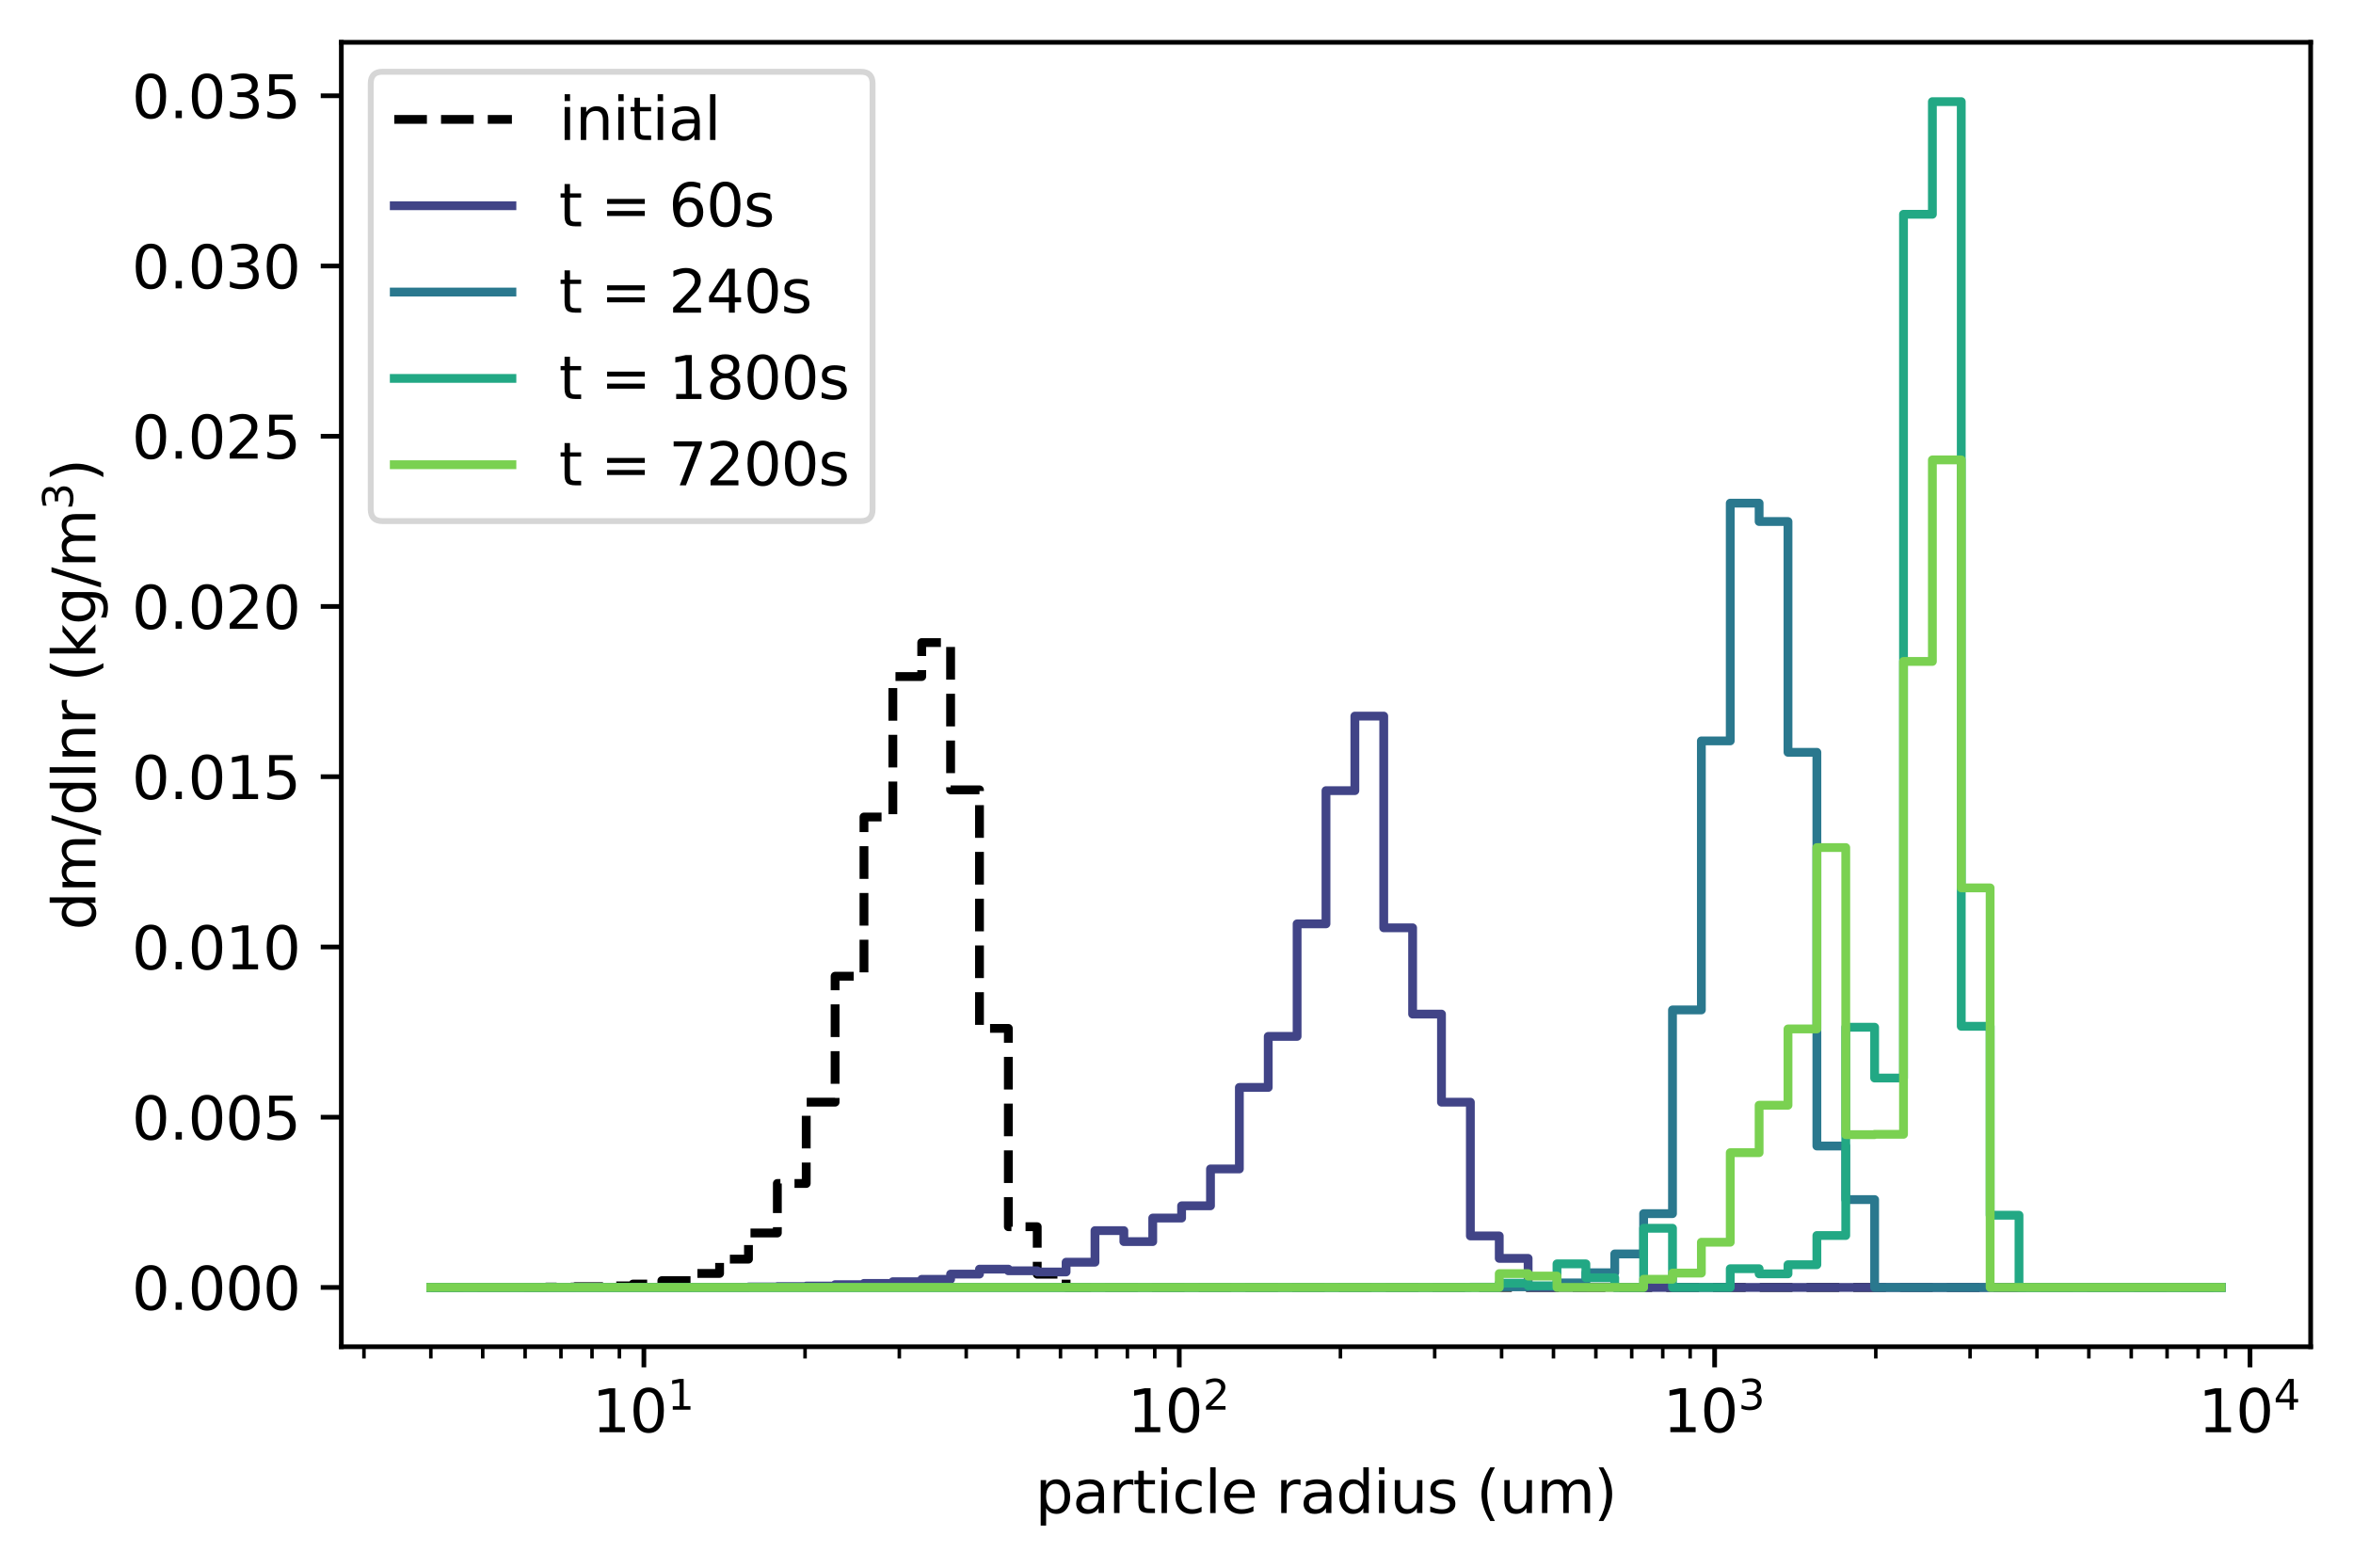 <?xml version="1.0" encoding="utf-8" standalone="no"?>
<!DOCTYPE svg PUBLIC "-//W3C//DTD SVG 1.1//EN"
  "http://www.w3.org/Graphics/SVG/1.1/DTD/svg11.dtd">
<svg xmlns:xlink="http://www.w3.org/1999/xlink" width="400.028pt" height="266.516pt" viewBox="0 0 400.028 266.516" xmlns="http://www.w3.org/2000/svg" version="1.1">
 <defs>
  <style type="text/css">*{stroke-linejoin: round; stroke-linecap: butt}</style>
 </defs>
 <g id="figure_1">
  <g id="patch_1">
   <path d="M 0 266.516 
L 400.028 266.516 
L 400.028 0 
L 0 0 
z
" style="fill: #ffffff"/>
  </g>
  <g id="axes_1">
   <g id="patch_2">
    <path d="M 58.028 228.96 
L 392.828 228.96 
L 392.828 7.2 
L 58.028 7.2 
z
" style="fill: #ffffff"/>
   </g>
   <g id="matplotlib.axis_1">
    <g id="xtick_1">
     <g id="line2d_1">
      <defs>
       <path id="mde8f4a6415" d="M 0 0 
L 0 3.5 
" style="stroke: #000000; stroke-width: 0.8"/>
      </defs>
      <g>
       <use xlink:href="#mde8f4a6415" x="109.466" y="228.96" style="stroke: #000000; stroke-width: 0.8"/>
      </g>
     </g>
     <g id="text_1">
      <!-- $\mathdefault{10^{1}}$ -->
      <g transform="translate(100.666 243.558) scale(0.1 -0.1)">
       <defs>
        <path id="DejaVuSans-31" d="M 794 531 
L 1825 531 
L 1825 4091 
L 703 3866 
L 703 4441 
L 1819 4666 
L 2450 4666 
L 2450 531 
L 3481 531 
L 3481 0 
L 794 0 
L 794 531 
z
" transform="scale(0.016)"/>
        <path id="DejaVuSans-30" d="M 2034 4250 
Q 1547 4250 1301 3770 
Q 1056 3291 1056 2328 
Q 1056 1369 1301 889 
Q 1547 409 2034 409 
Q 2525 409 2770 889 
Q 3016 1369 3016 2328 
Q 3016 3291 2770 3770 
Q 2525 4250 2034 4250 
z
M 2034 4750 
Q 2819 4750 3233 4129 
Q 3647 3509 3647 2328 
Q 3647 1150 3233 529 
Q 2819 -91 2034 -91 
Q 1250 -91 836 529 
Q 422 1150 422 2328 
Q 422 3509 836 4129 
Q 1250 4750 2034 4750 
z
" transform="scale(0.016)"/>
       </defs>
       <use xlink:href="#DejaVuSans-31" transform="translate(0 0.684)"/>
       <use xlink:href="#DejaVuSans-30" transform="translate(63.623 0.684)"/>
       <use xlink:href="#DejaVuSans-31" transform="translate(128.203 38.966) scale(0.7)"/>
      </g>
     </g>
    </g>
    <g id="xtick_2">
     <g id="line2d_2">
      <g>
       <use xlink:href="#mde8f4a6415" x="200.484" y="228.96" style="stroke: #000000; stroke-width: 0.8"/>
      </g>
     </g>
     <g id="text_2">
      <!-- $\mathdefault{10^{2}}$ -->
      <g transform="translate(191.684 243.558) scale(0.1 -0.1)">
       <defs>
        <path id="DejaVuSans-32" d="M 1228 531 
L 3431 531 
L 3431 0 
L 469 0 
L 469 531 
Q 828 903 1448 1529 
Q 2069 2156 2228 2338 
Q 2531 2678 2651 2914 
Q 2772 3150 2772 3378 
Q 2772 3750 2511 3984 
Q 2250 4219 1831 4219 
Q 1534 4219 1204 4116 
Q 875 4013 500 3803 
L 500 4441 
Q 881 4594 1212 4672 
Q 1544 4750 1819 4750 
Q 2544 4750 2975 4387 
Q 3406 4025 3406 3419 
Q 3406 3131 3298 2873 
Q 3191 2616 2906 2266 
Q 2828 2175 2409 1742 
Q 1991 1309 1228 531 
z
" transform="scale(0.016)"/>
       </defs>
       <use xlink:href="#DejaVuSans-31" transform="translate(0 0.766)"/>
       <use xlink:href="#DejaVuSans-30" transform="translate(63.623 0.766)"/>
       <use xlink:href="#DejaVuSans-32" transform="translate(128.203 39.047) scale(0.7)"/>
      </g>
     </g>
    </g>
    <g id="xtick_3">
     <g id="line2d_3">
      <g>
       <use xlink:href="#mde8f4a6415" x="291.501" y="228.96" style="stroke: #000000; stroke-width: 0.8"/>
      </g>
     </g>
     <g id="text_3">
      <!-- $\mathdefault{10^{3}}$ -->
      <g transform="translate(282.701 243.558) scale(0.1 -0.1)">
       <defs>
        <path id="DejaVuSans-33" d="M 2597 2516 
Q 3050 2419 3304 2112 
Q 3559 1806 3559 1356 
Q 3559 666 3084 287 
Q 2609 -91 1734 -91 
Q 1441 -91 1130 -33 
Q 819 25 488 141 
L 488 750 
Q 750 597 1062 519 
Q 1375 441 1716 441 
Q 2309 441 2620 675 
Q 2931 909 2931 1356 
Q 2931 1769 2642 2001 
Q 2353 2234 1838 2234 
L 1294 2234 
L 1294 2753 
L 1863 2753 
Q 2328 2753 2575 2939 
Q 2822 3125 2822 3475 
Q 2822 3834 2567 4026 
Q 2313 4219 1838 4219 
Q 1578 4219 1281 4162 
Q 984 4106 628 3988 
L 628 4550 
Q 988 4650 1302 4700 
Q 1616 4750 1894 4750 
Q 2613 4750 3031 4423 
Q 3450 4097 3450 3541 
Q 3450 3153 3228 2886 
Q 3006 2619 2597 2516 
z
" transform="scale(0.016)"/>
       </defs>
       <use xlink:href="#DejaVuSans-31" transform="translate(0 0.766)"/>
       <use xlink:href="#DejaVuSans-30" transform="translate(63.623 0.766)"/>
       <use xlink:href="#DejaVuSans-33" transform="translate(128.203 39.047) scale(0.7)"/>
      </g>
     </g>
    </g>
    <g id="xtick_4">
     <g id="line2d_4">
      <g>
       <use xlink:href="#mde8f4a6415" x="382.519" y="228.96" style="stroke: #000000; stroke-width: 0.8"/>
      </g>
     </g>
     <g id="text_4">
      <!-- $\mathdefault{10^{4}}$ -->
      <g transform="translate(373.719 243.558) scale(0.1 -0.1)">
       <defs>
        <path id="DejaVuSans-34" d="M 2419 4116 
L 825 1625 
L 2419 1625 
L 2419 4116 
z
M 2253 4666 
L 3047 4666 
L 3047 1625 
L 3713 1625 
L 3713 1100 
L 3047 1100 
L 3047 0 
L 2419 0 
L 2419 1100 
L 313 1100 
L 313 1709 
L 2253 4666 
z
" transform="scale(0.016)"/>
       </defs>
       <use xlink:href="#DejaVuSans-31" transform="translate(0 0.684)"/>
       <use xlink:href="#DejaVuSans-30" transform="translate(63.623 0.684)"/>
       <use xlink:href="#DejaVuSans-34" transform="translate(128.203 38.966) scale(0.7)"/>
      </g>
     </g>
    </g>
    <g id="xtick_5">
     <g id="line2d_5">
      <defs>
       <path id="mf7ce63533d" d="M 0 0 
L 0 2 
" style="stroke: #000000; stroke-width: 0.6"/>
      </defs>
      <g>
       <use xlink:href="#mf7ce63533d" x="61.875" y="228.96" style="stroke: #000000; stroke-width: 0.6"/>
      </g>
     </g>
    </g>
    <g id="xtick_6">
     <g id="line2d_6">
      <g>
       <use xlink:href="#mf7ce63533d" x="73.246" y="228.96" style="stroke: #000000; stroke-width: 0.6"/>
      </g>
     </g>
    </g>
    <g id="xtick_7">
     <g id="line2d_7">
      <g>
       <use xlink:href="#mf7ce63533d" x="82.067" y="228.96" style="stroke: #000000; stroke-width: 0.6"/>
      </g>
     </g>
    </g>
    <g id="xtick_8">
     <g id="line2d_8">
      <g>
       <use xlink:href="#mf7ce63533d" x="89.274" y="228.96" style="stroke: #000000; stroke-width: 0.6"/>
      </g>
     </g>
    </g>
    <g id="xtick_9">
     <g id="line2d_9">
      <g>
       <use xlink:href="#mf7ce63533d" x="95.367" y="228.96" style="stroke: #000000; stroke-width: 0.6"/>
      </g>
     </g>
    </g>
    <g id="xtick_10">
     <g id="line2d_10">
      <g>
       <use xlink:href="#mf7ce63533d" x="100.645" y="228.96" style="stroke: #000000; stroke-width: 0.6"/>
      </g>
     </g>
    </g>
    <g id="xtick_11">
     <g id="line2d_11">
      <g>
       <use xlink:href="#mf7ce63533d" x="105.301" y="228.96" style="stroke: #000000; stroke-width: 0.6"/>
      </g>
     </g>
    </g>
    <g id="xtick_12">
     <g id="line2d_12">
      <g>
       <use xlink:href="#mf7ce63533d" x="136.865" y="228.96" style="stroke: #000000; stroke-width: 0.6"/>
      </g>
     </g>
    </g>
    <g id="xtick_13">
     <g id="line2d_13">
      <g>
       <use xlink:href="#mf7ce63533d" x="152.892" y="228.96" style="stroke: #000000; stroke-width: 0.6"/>
      </g>
     </g>
    </g>
    <g id="xtick_14">
     <g id="line2d_14">
      <g>
       <use xlink:href="#mf7ce63533d" x="164.264" y="228.96" style="stroke: #000000; stroke-width: 0.6"/>
      </g>
     </g>
    </g>
    <g id="xtick_15">
     <g id="line2d_15">
      <g>
       <use xlink:href="#mf7ce63533d" x="173.085" y="228.96" style="stroke: #000000; stroke-width: 0.6"/>
      </g>
     </g>
    </g>
    <g id="xtick_16">
     <g id="line2d_16">
      <g>
       <use xlink:href="#mf7ce63533d" x="180.291" y="228.96" style="stroke: #000000; stroke-width: 0.6"/>
      </g>
     </g>
    </g>
    <g id="xtick_17">
     <g id="line2d_17">
      <g>
       <use xlink:href="#mf7ce63533d" x="186.385" y="228.96" style="stroke: #000000; stroke-width: 0.6"/>
      </g>
     </g>
    </g>
    <g id="xtick_18">
     <g id="line2d_18">
      <g>
       <use xlink:href="#mf7ce63533d" x="191.663" y="228.96" style="stroke: #000000; stroke-width: 0.6"/>
      </g>
     </g>
    </g>
    <g id="xtick_19">
     <g id="line2d_19">
      <g>
       <use xlink:href="#mf7ce63533d" x="196.319" y="228.96" style="stroke: #000000; stroke-width: 0.6"/>
      </g>
     </g>
    </g>
    <g id="xtick_20">
     <g id="line2d_20">
      <g>
       <use xlink:href="#mf7ce63533d" x="227.883" y="228.96" style="stroke: #000000; stroke-width: 0.6"/>
      </g>
     </g>
    </g>
    <g id="xtick_21">
     <g id="line2d_21">
      <g>
       <use xlink:href="#mf7ce63533d" x="243.91" y="228.96" style="stroke: #000000; stroke-width: 0.6"/>
      </g>
     </g>
    </g>
    <g id="xtick_22">
     <g id="line2d_22">
      <g>
       <use xlink:href="#mf7ce63533d" x="255.282" y="228.96" style="stroke: #000000; stroke-width: 0.6"/>
      </g>
     </g>
    </g>
    <g id="xtick_23">
     <g id="line2d_23">
      <g>
       <use xlink:href="#mf7ce63533d" x="264.102" y="228.96" style="stroke: #000000; stroke-width: 0.6"/>
      </g>
     </g>
    </g>
    <g id="xtick_24">
     <g id="line2d_24">
      <g>
       <use xlink:href="#mf7ce63533d" x="271.309" y="228.96" style="stroke: #000000; stroke-width: 0.6"/>
      </g>
     </g>
    </g>
    <g id="xtick_25">
     <g id="line2d_25">
      <g>
       <use xlink:href="#mf7ce63533d" x="277.402" y="228.96" style="stroke: #000000; stroke-width: 0.6"/>
      </g>
     </g>
    </g>
    <g id="xtick_26">
     <g id="line2d_26">
      <g>
       <use xlink:href="#mf7ce63533d" x="282.681" y="228.96" style="stroke: #000000; stroke-width: 0.6"/>
      </g>
     </g>
    </g>
    <g id="xtick_27">
     <g id="line2d_27">
      <g>
       <use xlink:href="#mf7ce63533d" x="287.337" y="228.96" style="stroke: #000000; stroke-width: 0.6"/>
      </g>
     </g>
    </g>
    <g id="xtick_28">
     <g id="line2d_28">
      <g>
       <use xlink:href="#mf7ce63533d" x="318.9" y="228.96" style="stroke: #000000; stroke-width: 0.6"/>
      </g>
     </g>
    </g>
    <g id="xtick_29">
     <g id="line2d_29">
      <g>
       <use xlink:href="#mf7ce63533d" x="334.928" y="228.96" style="stroke: #000000; stroke-width: 0.6"/>
      </g>
     </g>
    </g>
    <g id="xtick_30">
     <g id="line2d_30">
      <g>
       <use xlink:href="#mf7ce63533d" x="346.299" y="228.96" style="stroke: #000000; stroke-width: 0.6"/>
      </g>
     </g>
    </g>
    <g id="xtick_31">
     <g id="line2d_31">
      <g>
       <use xlink:href="#mf7ce63533d" x="355.12" y="228.96" style="stroke: #000000; stroke-width: 0.6"/>
      </g>
     </g>
    </g>
    <g id="xtick_32">
     <g id="line2d_32">
      <g>
       <use xlink:href="#mf7ce63533d" x="362.327" y="228.96" style="stroke: #000000; stroke-width: 0.6"/>
      </g>
     </g>
    </g>
    <g id="xtick_33">
     <g id="line2d_33">
      <g>
       <use xlink:href="#mf7ce63533d" x="368.42" y="228.96" style="stroke: #000000; stroke-width: 0.6"/>
      </g>
     </g>
    </g>
    <g id="xtick_34">
     <g id="line2d_34">
      <g>
       <use xlink:href="#mf7ce63533d" x="373.699" y="228.96" style="stroke: #000000; stroke-width: 0.6"/>
      </g>
     </g>
    </g>
    <g id="xtick_35">
     <g id="line2d_35">
      <g>
       <use xlink:href="#mf7ce63533d" x="378.354" y="228.96" style="stroke: #000000; stroke-width: 0.6"/>
      </g>
     </g>
    </g>
    <g id="text_5">
     <!-- particle radius (um) -->
     <g transform="translate(175.995 257.237) scale(0.1 -0.1)">
      <defs>
       <path id="DejaVuSans-70" d="M 1159 525 
L 1159 -1331 
L 581 -1331 
L 581 3500 
L 1159 3500 
L 1159 2969 
Q 1341 3281 1617 3432 
Q 1894 3584 2278 3584 
Q 2916 3584 3314 3078 
Q 3713 2572 3713 1747 
Q 3713 922 3314 415 
Q 2916 -91 2278 -91 
Q 1894 -91 1617 61 
Q 1341 213 1159 525 
z
M 3116 1747 
Q 3116 2381 2855 2742 
Q 2594 3103 2138 3103 
Q 1681 3103 1420 2742 
Q 1159 2381 1159 1747 
Q 1159 1113 1420 752 
Q 1681 391 2138 391 
Q 2594 391 2855 752 
Q 3116 1113 3116 1747 
z
" transform="scale(0.016)"/>
       <path id="DejaVuSans-61" d="M 2194 1759 
Q 1497 1759 1228 1600 
Q 959 1441 959 1056 
Q 959 750 1161 570 
Q 1363 391 1709 391 
Q 2188 391 2477 730 
Q 2766 1069 2766 1631 
L 2766 1759 
L 2194 1759 
z
M 3341 1997 
L 3341 0 
L 2766 0 
L 2766 531 
Q 2569 213 2275 61 
Q 1981 -91 1556 -91 
Q 1019 -91 701 211 
Q 384 513 384 1019 
Q 384 1609 779 1909 
Q 1175 2209 1959 2209 
L 2766 2209 
L 2766 2266 
Q 2766 2663 2505 2880 
Q 2244 3097 1772 3097 
Q 1472 3097 1187 3025 
Q 903 2953 641 2809 
L 641 3341 
Q 956 3463 1253 3523 
Q 1550 3584 1831 3584 
Q 2591 3584 2966 3190 
Q 3341 2797 3341 1997 
z
" transform="scale(0.016)"/>
       <path id="DejaVuSans-72" d="M 2631 2963 
Q 2534 3019 2420 3045 
Q 2306 3072 2169 3072 
Q 1681 3072 1420 2755 
Q 1159 2438 1159 1844 
L 1159 0 
L 581 0 
L 581 3500 
L 1159 3500 
L 1159 2956 
Q 1341 3275 1631 3429 
Q 1922 3584 2338 3584 
Q 2397 3584 2469 3576 
Q 2541 3569 2628 3553 
L 2631 2963 
z
" transform="scale(0.016)"/>
       <path id="DejaVuSans-74" d="M 1172 4494 
L 1172 3500 
L 2356 3500 
L 2356 3053 
L 1172 3053 
L 1172 1153 
Q 1172 725 1289 603 
Q 1406 481 1766 481 
L 2356 481 
L 2356 0 
L 1766 0 
Q 1100 0 847 248 
Q 594 497 594 1153 
L 594 3053 
L 172 3053 
L 172 3500 
L 594 3500 
L 594 4494 
L 1172 4494 
z
" transform="scale(0.016)"/>
       <path id="DejaVuSans-69" d="M 603 3500 
L 1178 3500 
L 1178 0 
L 603 0 
L 603 3500 
z
M 603 4863 
L 1178 4863 
L 1178 4134 
L 603 4134 
L 603 4863 
z
" transform="scale(0.016)"/>
       <path id="DejaVuSans-63" d="M 3122 3366 
L 3122 2828 
Q 2878 2963 2633 3030 
Q 2388 3097 2138 3097 
Q 1578 3097 1268 2742 
Q 959 2388 959 1747 
Q 959 1106 1268 751 
Q 1578 397 2138 397 
Q 2388 397 2633 464 
Q 2878 531 3122 666 
L 3122 134 
Q 2881 22 2623 -34 
Q 2366 -91 2075 -91 
Q 1284 -91 818 406 
Q 353 903 353 1747 
Q 353 2603 823 3093 
Q 1294 3584 2113 3584 
Q 2378 3584 2631 3529 
Q 2884 3475 3122 3366 
z
" transform="scale(0.016)"/>
       <path id="DejaVuSans-6c" d="M 603 4863 
L 1178 4863 
L 1178 0 
L 603 0 
L 603 4863 
z
" transform="scale(0.016)"/>
       <path id="DejaVuSans-65" d="M 3597 1894 
L 3597 1613 
L 953 1613 
Q 991 1019 1311 708 
Q 1631 397 2203 397 
Q 2534 397 2845 478 
Q 3156 559 3463 722 
L 3463 178 
Q 3153 47 2828 -22 
Q 2503 -91 2169 -91 
Q 1331 -91 842 396 
Q 353 884 353 1716 
Q 353 2575 817 3079 
Q 1281 3584 2069 3584 
Q 2775 3584 3186 3129 
Q 3597 2675 3597 1894 
z
M 3022 2063 
Q 3016 2534 2758 2815 
Q 2500 3097 2075 3097 
Q 1594 3097 1305 2825 
Q 1016 2553 972 2059 
L 3022 2063 
z
" transform="scale(0.016)"/>
       <path id="DejaVuSans-20" transform="scale(0.016)"/>
       <path id="DejaVuSans-64" d="M 2906 2969 
L 2906 4863 
L 3481 4863 
L 3481 0 
L 2906 0 
L 2906 525 
Q 2725 213 2448 61 
Q 2172 -91 1784 -91 
Q 1150 -91 751 415 
Q 353 922 353 1747 
Q 353 2572 751 3078 
Q 1150 3584 1784 3584 
Q 2172 3584 2448 3432 
Q 2725 3281 2906 2969 
z
M 947 1747 
Q 947 1113 1208 752 
Q 1469 391 1925 391 
Q 2381 391 2643 752 
Q 2906 1113 2906 1747 
Q 2906 2381 2643 2742 
Q 2381 3103 1925 3103 
Q 1469 3103 1208 2742 
Q 947 2381 947 1747 
z
" transform="scale(0.016)"/>
       <path id="DejaVuSans-75" d="M 544 1381 
L 544 3500 
L 1119 3500 
L 1119 1403 
Q 1119 906 1312 657 
Q 1506 409 1894 409 
Q 2359 409 2629 706 
Q 2900 1003 2900 1516 
L 2900 3500 
L 3475 3500 
L 3475 0 
L 2900 0 
L 2900 538 
Q 2691 219 2414 64 
Q 2138 -91 1772 -91 
Q 1169 -91 856 284 
Q 544 659 544 1381 
z
M 1991 3584 
L 1991 3584 
z
" transform="scale(0.016)"/>
       <path id="DejaVuSans-73" d="M 2834 3397 
L 2834 2853 
Q 2591 2978 2328 3040 
Q 2066 3103 1784 3103 
Q 1356 3103 1142 2972 
Q 928 2841 928 2578 
Q 928 2378 1081 2264 
Q 1234 2150 1697 2047 
L 1894 2003 
Q 2506 1872 2764 1633 
Q 3022 1394 3022 966 
Q 3022 478 2636 193 
Q 2250 -91 1575 -91 
Q 1294 -91 989 -36 
Q 684 19 347 128 
L 347 722 
Q 666 556 975 473 
Q 1284 391 1588 391 
Q 1994 391 2212 530 
Q 2431 669 2431 922 
Q 2431 1156 2273 1281 
Q 2116 1406 1581 1522 
L 1381 1569 
Q 847 1681 609 1914 
Q 372 2147 372 2553 
Q 372 3047 722 3315 
Q 1072 3584 1716 3584 
Q 2034 3584 2315 3537 
Q 2597 3491 2834 3397 
z
" transform="scale(0.016)"/>
       <path id="DejaVuSans-28" d="M 1984 4856 
Q 1566 4138 1362 3434 
Q 1159 2731 1159 2009 
Q 1159 1288 1364 580 
Q 1569 -128 1984 -844 
L 1484 -844 
Q 1016 -109 783 600 
Q 550 1309 550 2009 
Q 550 2706 781 3412 
Q 1013 4119 1484 4856 
L 1984 4856 
z
" transform="scale(0.016)"/>
       <path id="DejaVuSans-6d" d="M 3328 2828 
Q 3544 3216 3844 3400 
Q 4144 3584 4550 3584 
Q 5097 3584 5394 3201 
Q 5691 2819 5691 2113 
L 5691 0 
L 5113 0 
L 5113 2094 
Q 5113 2597 4934 2840 
Q 4756 3084 4391 3084 
Q 3944 3084 3684 2787 
Q 3425 2491 3425 1978 
L 3425 0 
L 2847 0 
L 2847 2094 
Q 2847 2600 2669 2842 
Q 2491 3084 2119 3084 
Q 1678 3084 1418 2786 
Q 1159 2488 1159 1978 
L 1159 0 
L 581 0 
L 581 3500 
L 1159 3500 
L 1159 2956 
Q 1356 3278 1631 3431 
Q 1906 3584 2284 3584 
Q 2666 3584 2933 3390 
Q 3200 3197 3328 2828 
z
" transform="scale(0.016)"/>
       <path id="DejaVuSans-29" d="M 513 4856 
L 1013 4856 
Q 1481 4119 1714 3412 
Q 1947 2706 1947 2009 
Q 1947 1309 1714 600 
Q 1481 -109 1013 -844 
L 513 -844 
Q 928 -128 1133 580 
Q 1338 1288 1338 2009 
Q 1338 2731 1133 3434 
Q 928 4138 513 4856 
z
" transform="scale(0.016)"/>
      </defs>
      <use xlink:href="#DejaVuSans-70"/>
      <use xlink:href="#DejaVuSans-61" x="63.477"/>
      <use xlink:href="#DejaVuSans-72" x="124.756"/>
      <use xlink:href="#DejaVuSans-74" x="165.869"/>
      <use xlink:href="#DejaVuSans-69" x="205.078"/>
      <use xlink:href="#DejaVuSans-63" x="232.861"/>
      <use xlink:href="#DejaVuSans-6c" x="287.842"/>
      <use xlink:href="#DejaVuSans-65" x="315.625"/>
      <use xlink:href="#DejaVuSans-20" x="377.148"/>
      <use xlink:href="#DejaVuSans-72" x="408.936"/>
      <use xlink:href="#DejaVuSans-61" x="450.049"/>
      <use xlink:href="#DejaVuSans-64" x="511.328"/>
      <use xlink:href="#DejaVuSans-69" x="574.805"/>
      <use xlink:href="#DejaVuSans-75" x="602.588"/>
      <use xlink:href="#DejaVuSans-73" x="665.967"/>
      <use xlink:href="#DejaVuSans-20" x="718.066"/>
      <use xlink:href="#DejaVuSans-28" x="749.854"/>
      <use xlink:href="#DejaVuSans-75" x="788.867"/>
      <use xlink:href="#DejaVuSans-6d" x="852.246"/>
      <use xlink:href="#DejaVuSans-29" x="949.658"/>
     </g>
    </g>
   </g>
   <g id="matplotlib.axis_2">
    <g id="ytick_1">
     <g id="line2d_36">
      <defs>
       <path id="m8cf8d2fc19" d="M 0 0 
L -3.5 0 
" style="stroke: #000000; stroke-width: 0.8"/>
      </defs>
      <g>
       <use xlink:href="#m8cf8d2fc19" x="58.028" y="218.88" style="stroke: #000000; stroke-width: 0.8"/>
      </g>
     </g>
     <g id="text_6">
      <!-- 0.000 -->
      <g transform="translate(22.4 222.679) scale(0.1 -0.1)">
       <defs>
        <path id="DejaVuSans-2e" d="M 684 794 
L 1344 794 
L 1344 0 
L 684 0 
L 684 794 
z
" transform="scale(0.016)"/>
       </defs>
       <use xlink:href="#DejaVuSans-30"/>
       <use xlink:href="#DejaVuSans-2e" x="63.623"/>
       <use xlink:href="#DejaVuSans-30" x="95.41"/>
       <use xlink:href="#DejaVuSans-30" x="159.033"/>
       <use xlink:href="#DejaVuSans-30" x="222.656"/>
      </g>
     </g>
    </g>
    <g id="ytick_2">
     <g id="line2d_37">
      <g>
       <use xlink:href="#m8cf8d2fc19" x="58.028" y="189.937" style="stroke: #000000; stroke-width: 0.8"/>
      </g>
     </g>
     <g id="text_7">
      <!-- 0.005 -->
      <g transform="translate(22.4 193.737) scale(0.1 -0.1)">
       <defs>
        <path id="DejaVuSans-35" d="M 691 4666 
L 3169 4666 
L 3169 4134 
L 1269 4134 
L 1269 2991 
Q 1406 3038 1543 3061 
Q 1681 3084 1819 3084 
Q 2600 3084 3056 2656 
Q 3513 2228 3513 1497 
Q 3513 744 3044 326 
Q 2575 -91 1722 -91 
Q 1428 -91 1123 -41 
Q 819 9 494 109 
L 494 744 
Q 775 591 1075 516 
Q 1375 441 1709 441 
Q 2250 441 2565 725 
Q 2881 1009 2881 1497 
Q 2881 1984 2565 2268 
Q 2250 2553 1709 2553 
Q 1456 2553 1204 2497 
Q 953 2441 691 2322 
L 691 4666 
z
" transform="scale(0.016)"/>
       </defs>
       <use xlink:href="#DejaVuSans-30"/>
       <use xlink:href="#DejaVuSans-2e" x="63.623"/>
       <use xlink:href="#DejaVuSans-30" x="95.41"/>
       <use xlink:href="#DejaVuSans-30" x="159.033"/>
       <use xlink:href="#DejaVuSans-35" x="222.656"/>
      </g>
     </g>
    </g>
    <g id="ytick_3">
     <g id="line2d_38">
      <g>
       <use xlink:href="#m8cf8d2fc19" x="58.028" y="160.995" style="stroke: #000000; stroke-width: 0.8"/>
      </g>
     </g>
     <g id="text_8">
      <!-- 0.010 -->
      <g transform="translate(22.4 164.794) scale(0.1 -0.1)">
       <use xlink:href="#DejaVuSans-30"/>
       <use xlink:href="#DejaVuSans-2e" x="63.623"/>
       <use xlink:href="#DejaVuSans-30" x="95.41"/>
       <use xlink:href="#DejaVuSans-31" x="159.033"/>
       <use xlink:href="#DejaVuSans-30" x="222.656"/>
      </g>
     </g>
    </g>
    <g id="ytick_4">
     <g id="line2d_39">
      <g>
       <use xlink:href="#m8cf8d2fc19" x="58.028" y="132.052" style="stroke: #000000; stroke-width: 0.8"/>
      </g>
     </g>
     <g id="text_9">
      <!-- 0.015 -->
      <g transform="translate(22.4 135.852) scale(0.1 -0.1)">
       <use xlink:href="#DejaVuSans-30"/>
       <use xlink:href="#DejaVuSans-2e" x="63.623"/>
       <use xlink:href="#DejaVuSans-30" x="95.41"/>
       <use xlink:href="#DejaVuSans-31" x="159.033"/>
       <use xlink:href="#DejaVuSans-35" x="222.656"/>
      </g>
     </g>
    </g>
    <g id="ytick_5">
     <g id="line2d_40">
      <g>
       <use xlink:href="#m8cf8d2fc19" x="58.028" y="103.11" style="stroke: #000000; stroke-width: 0.8"/>
      </g>
     </g>
     <g id="text_10">
      <!-- 0.020 -->
      <g transform="translate(22.4 106.909) scale(0.1 -0.1)">
       <use xlink:href="#DejaVuSans-30"/>
       <use xlink:href="#DejaVuSans-2e" x="63.623"/>
       <use xlink:href="#DejaVuSans-30" x="95.41"/>
       <use xlink:href="#DejaVuSans-32" x="159.033"/>
       <use xlink:href="#DejaVuSans-30" x="222.656"/>
      </g>
     </g>
    </g>
    <g id="ytick_6">
     <g id="line2d_41">
      <g>
       <use xlink:href="#m8cf8d2fc19" x="58.028" y="74.167" style="stroke: #000000; stroke-width: 0.8"/>
      </g>
     </g>
     <g id="text_11">
      <!-- 0.025 -->
      <g transform="translate(22.4 77.967) scale(0.1 -0.1)">
       <use xlink:href="#DejaVuSans-30"/>
       <use xlink:href="#DejaVuSans-2e" x="63.623"/>
       <use xlink:href="#DejaVuSans-30" x="95.41"/>
       <use xlink:href="#DejaVuSans-32" x="159.033"/>
       <use xlink:href="#DejaVuSans-35" x="222.656"/>
      </g>
     </g>
    </g>
    <g id="ytick_7">
     <g id="line2d_42">
      <g>
       <use xlink:href="#m8cf8d2fc19" x="58.028" y="45.225" style="stroke: #000000; stroke-width: 0.8"/>
      </g>
     </g>
     <g id="text_12">
      <!-- 0.030 -->
      <g transform="translate(22.4 49.024) scale(0.1 -0.1)">
       <use xlink:href="#DejaVuSans-30"/>
       <use xlink:href="#DejaVuSans-2e" x="63.623"/>
       <use xlink:href="#DejaVuSans-30" x="95.41"/>
       <use xlink:href="#DejaVuSans-33" x="159.033"/>
       <use xlink:href="#DejaVuSans-30" x="222.656"/>
      </g>
     </g>
    </g>
    <g id="ytick_8">
     <g id="line2d_43">
      <g>
       <use xlink:href="#m8cf8d2fc19" x="58.028" y="16.282" style="stroke: #000000; stroke-width: 0.8"/>
      </g>
     </g>
     <g id="text_13">
      <!-- 0.035 -->
      <g transform="translate(22.4 20.082) scale(0.1 -0.1)">
       <use xlink:href="#DejaVuSans-30"/>
       <use xlink:href="#DejaVuSans-2e" x="63.623"/>
       <use xlink:href="#DejaVuSans-30" x="95.41"/>
       <use xlink:href="#DejaVuSans-33" x="159.033"/>
       <use xlink:href="#DejaVuSans-35" x="222.656"/>
      </g>
     </g>
    </g>
    <g id="text_14">
     <!-- dm/dlnr (kg/m$^3$) -->
     <g transform="translate(16.3 158.13) rotate(-90) scale(0.1 -0.1)">
      <defs>
       <path id="DejaVuSans-2f" d="M 1625 4666 
L 2156 4666 
L 531 -594 
L 0 -594 
L 1625 4666 
z
" transform="scale(0.016)"/>
       <path id="DejaVuSans-6e" d="M 3513 2113 
L 3513 0 
L 2938 0 
L 2938 2094 
Q 2938 2591 2744 2837 
Q 2550 3084 2163 3084 
Q 1697 3084 1428 2787 
Q 1159 2491 1159 1978 
L 1159 0 
L 581 0 
L 581 3500 
L 1159 3500 
L 1159 2956 
Q 1366 3272 1645 3428 
Q 1925 3584 2291 3584 
Q 2894 3584 3203 3211 
Q 3513 2838 3513 2113 
z
" transform="scale(0.016)"/>
       <path id="DejaVuSans-6b" d="M 581 4863 
L 1159 4863 
L 1159 1991 
L 2875 3500 
L 3609 3500 
L 1753 1863 
L 3688 0 
L 2938 0 
L 1159 1709 
L 1159 0 
L 581 0 
L 581 4863 
z
" transform="scale(0.016)"/>
       <path id="DejaVuSans-67" d="M 2906 1791 
Q 2906 2416 2648 2759 
Q 2391 3103 1925 3103 
Q 1463 3103 1205 2759 
Q 947 2416 947 1791 
Q 947 1169 1205 825 
Q 1463 481 1925 481 
Q 2391 481 2648 825 
Q 2906 1169 2906 1791 
z
M 3481 434 
Q 3481 -459 3084 -895 
Q 2688 -1331 1869 -1331 
Q 1566 -1331 1297 -1286 
Q 1028 -1241 775 -1147 
L 775 -588 
Q 1028 -725 1275 -790 
Q 1522 -856 1778 -856 
Q 2344 -856 2625 -561 
Q 2906 -266 2906 331 
L 2906 616 
Q 2728 306 2450 153 
Q 2172 0 1784 0 
Q 1141 0 747 490 
Q 353 981 353 1791 
Q 353 2603 747 3093 
Q 1141 3584 1784 3584 
Q 2172 3584 2450 3431 
Q 2728 3278 2906 2969 
L 2906 3500 
L 3481 3500 
L 3481 434 
z
" transform="scale(0.016)"/>
      </defs>
      <use xlink:href="#DejaVuSans-64" transform="translate(0 0.766)"/>
      <use xlink:href="#DejaVuSans-6d" transform="translate(63.477 0.766)"/>
      <use xlink:href="#DejaVuSans-2f" transform="translate(160.889 0.766)"/>
      <use xlink:href="#DejaVuSans-64" transform="translate(194.58 0.766)"/>
      <use xlink:href="#DejaVuSans-6c" transform="translate(258.057 0.766)"/>
      <use xlink:href="#DejaVuSans-6e" transform="translate(285.84 0.766)"/>
      <use xlink:href="#DejaVuSans-72" transform="translate(349.219 0.766)"/>
      <use xlink:href="#DejaVuSans-20" transform="translate(390.332 0.766)"/>
      <use xlink:href="#DejaVuSans-28" transform="translate(422.119 0.766)"/>
      <use xlink:href="#DejaVuSans-6b" transform="translate(461.133 0.766)"/>
      <use xlink:href="#DejaVuSans-67" transform="translate(519.043 0.766)"/>
      <use xlink:href="#DejaVuSans-2f" transform="translate(582.52 0.766)"/>
      <use xlink:href="#DejaVuSans-6d" transform="translate(616.211 0.766)"/>
      <use xlink:href="#DejaVuSans-33" transform="translate(714.58 39.047) scale(0.7)"/>
      <use xlink:href="#DejaVuSans-29" transform="translate(761.851 0.766)"/>
     </g>
    </g>
   </g>
   <g id="line2d_44">
    <path d="M 73.246 218.878 
L 73.246 218.877 
L 78.155 218.877 
L 78.155 218.874 
L 83.064 218.874 
L 83.064 218.866 
L 87.974 218.866 
L 87.974 218.851 
L 92.883 218.851 
L 92.883 218.813 
L 97.792 218.813 
L 97.792 218.746 
L 102.701 218.746 
L 102.701 218.605 
L 107.61 218.605 
L 107.61 218.304 
L 112.519 218.304 
L 112.519 217.726 
L 117.428 217.726 
L 117.428 216.499 
L 122.337 216.499 
L 122.337 214.069 
L 127.246 214.069 
L 127.246 209.621 
L 132.155 209.621 
L 132.155 201.204 
L 137.064 201.204 
L 137.064 187.38 
L 141.974 187.38 
L 141.974 165.967 
L 146.883 165.967 
L 146.883 138.902 
L 151.792 138.902 
L 151.792 115.02 
L 156.701 115.02 
L 156.701 109.244 
L 161.61 109.244 
L 161.61 134.284 
L 166.519 134.284 
L 166.519 174.839 
L 171.428 174.839 
L 171.428 208.556 
L 176.337 208.556 
L 176.337 216.634 
L 181.246 216.634 
L 181.246 218.88 
L 186.155 218.88 
L 186.155 218.88 
L 191.064 218.88 
L 191.064 218.88 
L 195.974 218.88 
L 195.974 218.88 
L 200.883 218.88 
L 200.883 218.88 
L 205.792 218.88 
L 205.792 218.88 
L 210.701 218.88 
L 210.701 218.88 
L 215.61 218.88 
L 215.61 218.88 
L 220.519 218.88 
L 220.519 218.88 
L 225.428 218.88 
L 225.428 218.88 
L 230.337 218.88 
L 230.337 218.88 
L 235.246 218.88 
L 235.246 218.88 
L 240.155 218.88 
L 240.155 218.88 
L 245.064 218.88 
L 245.064 218.88 
L 249.974 218.88 
L 249.974 218.88 
L 254.883 218.88 
L 254.883 218.88 
L 259.792 218.88 
L 259.792 218.88 
L 264.701 218.88 
L 264.701 218.88 
L 269.61 218.88 
L 269.61 218.88 
L 274.519 218.88 
L 274.519 218.88 
L 279.428 218.88 
L 279.428 218.88 
L 284.337 218.88 
L 284.337 218.88 
L 289.246 218.88 
L 289.246 218.88 
L 294.155 218.88 
L 294.155 218.88 
L 299.064 218.88 
L 299.064 218.88 
L 303.974 218.88 
L 303.974 218.88 
L 308.883 218.88 
L 308.883 218.88 
L 313.792 218.88 
L 313.792 218.88 
L 318.701 218.88 
L 318.701 218.88 
L 323.61 218.88 
L 323.61 218.88 
L 328.519 218.88 
L 328.519 218.88 
L 333.428 218.88 
L 333.428 218.88 
L 338.337 218.88 
L 338.337 218.88 
L 343.246 218.88 
L 343.246 218.88 
L 348.155 218.88 
L 348.155 218.88 
L 353.064 218.88 
L 353.064 218.88 
L 357.974 218.88 
L 357.974 218.88 
L 362.883 218.88 
L 362.883 218.88 
L 367.792 218.88 
L 367.792 218.88 
L 372.701 218.88 
L 372.701 218.88 
L 377.61 218.88 
" clip-path="url(#pfd01713aba)" style="fill: none; stroke-dasharray: 5.55,2.4; stroke-dashoffset: 0; stroke: #000000; stroke-width: 1.5"/>
   </g>
   <g id="line2d_45">
    <path d="M 73.246 218.88 
L 73.246 218.88 
L 78.155 218.88 
L 78.155 218.88 
L 83.064 218.88 
L 83.064 218.88 
L 87.974 218.88 
L 87.974 218.88 
L 92.883 218.88 
L 92.883 218.879 
L 97.792 218.879 
L 97.792 218.879 
L 102.701 218.879 
L 102.701 218.874 
L 107.61 218.874 
L 107.61 218.871 
L 112.519 218.871 
L 112.519 218.875 
L 117.428 218.875 
L 117.428 218.851 
L 122.337 218.851 
L 122.337 218.848 
L 127.246 218.848 
L 127.246 218.797 
L 132.155 218.797 
L 132.155 218.728 
L 137.064 218.728 
L 137.064 218.644 
L 141.974 218.644 
L 141.974 218.406 
L 146.883 218.406 
L 146.883 218.192 
L 151.792 218.192 
L 151.792 217.903 
L 156.701 217.903 
L 156.701 217.497 
L 161.61 217.497 
L 161.61 216.612 
L 166.519 216.612 
L 166.519 215.768 
L 171.428 215.768 
L 171.428 216.048 
L 176.337 216.048 
L 176.337 216.248 
L 181.246 216.248 
L 181.246 214.588 
L 186.155 214.588 
L 186.155 209.22 
L 191.064 209.22 
L 191.064 211.085 
L 195.974 211.085 
L 195.974 207.083 
L 200.883 207.083 
L 200.883 205.003 
L 205.792 205.003 
L 205.792 198.734 
L 210.701 198.734 
L 210.701 184.875 
L 215.61 184.875 
L 215.61 176.199 
L 220.519 176.199 
L 220.519 157.063 
L 225.428 157.063 
L 225.428 134.419 
L 230.337 134.419 
L 230.337 121.746 
L 235.246 121.746 
L 235.246 157.737 
L 240.155 157.737 
L 240.155 172.406 
L 245.064 172.406 
L 245.064 187.383 
L 249.974 187.383 
L 249.974 210.123 
L 254.883 210.123 
L 254.883 213.938 
L 259.792 213.938 
L 259.792 218.853 
L 264.701 218.853 
L 264.701 218.88 
L 269.61 218.88 
L 269.61 218.824 
L 274.519 218.824 
L 274.519 218.88 
L 279.428 218.88 
L 279.428 218.88 
L 284.337 218.88 
L 284.337 218.88 
L 289.246 218.88 
L 289.246 218.88 
L 294.155 218.88 
L 294.155 218.88 
L 299.064 218.88 
L 299.064 218.88 
L 303.974 218.88 
L 303.974 218.88 
L 308.883 218.88 
L 308.883 218.88 
L 313.792 218.88 
L 313.792 218.88 
L 318.701 218.88 
L 318.701 218.88 
L 323.61 218.88 
L 323.61 218.88 
L 328.519 218.88 
L 328.519 218.88 
L 333.428 218.88 
L 333.428 218.88 
L 338.337 218.88 
L 338.337 218.88 
L 343.246 218.88 
L 343.246 218.88 
L 348.155 218.88 
L 348.155 218.88 
L 353.064 218.88 
L 353.064 218.88 
L 357.974 218.88 
L 357.974 218.88 
L 362.883 218.88 
L 362.883 218.88 
L 367.792 218.88 
L 367.792 218.88 
L 372.701 218.88 
L 372.701 218.88 
L 377.61 218.88 
" clip-path="url(#pfd01713aba)" style="fill: none; stroke: #414487; stroke-width: 1.5; stroke-linecap: square"/>
   </g>
   <g id="line2d_46">
    <path d="M 73.246 218.88 
L 73.246 218.88 
L 78.155 218.88 
L 78.155 218.88 
L 83.064 218.88 
L 83.064 218.88 
L 87.974 218.88 
L 87.974 218.88 
L 92.883 218.88 
L 92.883 218.88 
L 97.792 218.88 
L 97.792 218.88 
L 102.701 218.88 
L 102.701 218.88 
L 107.61 218.88 
L 107.61 218.88 
L 112.519 218.88 
L 112.519 218.88 
L 117.428 218.88 
L 117.428 218.88 
L 122.337 218.88 
L 122.337 218.88 
L 127.246 218.88 
L 127.246 218.88 
L 132.155 218.88 
L 132.155 218.88 
L 137.064 218.88 
L 137.064 218.88 
L 141.974 218.88 
L 141.974 218.88 
L 146.883 218.88 
L 146.883 218.88 
L 151.792 218.88 
L 151.792 218.88 
L 156.701 218.88 
L 156.701 218.88 
L 161.61 218.88 
L 161.61 218.88 
L 166.519 218.88 
L 166.519 218.88 
L 171.428 218.88 
L 171.428 218.88 
L 176.337 218.88 
L 176.337 218.88 
L 181.246 218.88 
L 181.246 218.88 
L 186.155 218.88 
L 186.155 218.88 
L 191.064 218.88 
L 191.064 218.88 
L 195.974 218.88 
L 195.974 218.88 
L 200.883 218.88 
L 200.883 218.88 
L 205.792 218.88 
L 205.792 218.88 
L 210.701 218.88 
L 210.701 218.879 
L 215.61 218.879 
L 215.61 218.88 
L 220.519 218.88 
L 220.519 218.88 
L 225.428 218.88 
L 225.428 218.878 
L 230.337 218.878 
L 230.337 218.88 
L 235.246 218.88 
L 235.246 218.88 
L 240.155 218.88 
L 240.155 218.88 
L 245.064 218.88 
L 245.064 218.869 
L 249.974 218.869 
L 249.974 218.833 
L 254.883 218.833 
L 254.883 218.777 
L 259.792 218.777 
L 259.792 218.692 
L 264.701 218.692 
L 264.701 218.114 
L 269.61 218.114 
L 269.61 216.378 
L 274.519 216.378 
L 274.519 213.181 
L 279.428 213.181 
L 279.428 206.333 
L 284.337 206.333 
L 284.337 171.699 
L 289.246 171.699 
L 289.246 125.96 
L 294.155 125.96 
L 294.155 85.541 
L 299.064 85.541 
L 299.064 88.665 
L 303.974 88.665 
L 303.974 127.901 
L 308.883 127.901 
L 308.883 194.835 
L 313.792 194.835 
L 313.792 203.943 
L 318.701 203.943 
L 318.701 218.88 
L 323.61 218.88 
L 323.61 218.88 
L 328.519 218.88 
L 328.519 218.88 
L 333.428 218.88 
L 333.428 218.88 
L 338.337 218.88 
L 338.337 218.88 
L 343.246 218.88 
L 343.246 218.88 
L 348.155 218.88 
L 348.155 218.88 
L 353.064 218.88 
L 353.064 218.88 
L 357.974 218.88 
L 357.974 218.88 
L 362.883 218.88 
L 362.883 218.88 
L 367.792 218.88 
L 367.792 218.88 
L 372.701 218.88 
L 372.701 218.88 
L 377.61 218.88 
" clip-path="url(#pfd01713aba)" style="fill: none; stroke: #2a788e; stroke-width: 1.5; stroke-linecap: square"/>
   </g>
   <g id="line2d_47">
    <path d="M 73.246 218.88 
L 73.246 218.88 
L 78.155 218.88 
L 78.155 218.88 
L 83.064 218.88 
L 83.064 218.88 
L 87.974 218.88 
L 87.974 218.88 
L 92.883 218.88 
L 92.883 218.88 
L 97.792 218.88 
L 97.792 218.88 
L 102.701 218.88 
L 102.701 218.88 
L 107.61 218.88 
L 107.61 218.88 
L 112.519 218.88 
L 112.519 218.88 
L 117.428 218.88 
L 117.428 218.88 
L 122.337 218.88 
L 122.337 218.88 
L 127.246 218.88 
L 127.246 218.88 
L 132.155 218.88 
L 132.155 218.88 
L 137.064 218.88 
L 137.064 218.88 
L 141.974 218.88 
L 141.974 218.88 
L 146.883 218.88 
L 146.883 218.88 
L 151.792 218.88 
L 151.792 218.88 
L 156.701 218.88 
L 156.701 218.88 
L 161.61 218.88 
L 161.61 218.88 
L 166.519 218.88 
L 166.519 218.88 
L 171.428 218.88 
L 171.428 218.88 
L 176.337 218.88 
L 176.337 218.88 
L 181.246 218.88 
L 181.246 218.88 
L 186.155 218.88 
L 186.155 218.88 
L 191.064 218.88 
L 191.064 218.88 
L 195.974 218.88 
L 195.974 218.88 
L 200.883 218.88 
L 200.883 218.88 
L 205.792 218.88 
L 205.792 218.88 
L 210.701 218.88 
L 210.701 218.88 
L 215.61 218.88 
L 215.61 218.88 
L 220.519 218.88 
L 220.519 218.88 
L 225.428 218.88 
L 225.428 218.88 
L 230.337 218.88 
L 230.337 218.88 
L 235.246 218.88 
L 235.246 218.88 
L 240.155 218.88 
L 240.155 218.88 
L 245.064 218.88 
L 245.064 218.88 
L 249.974 218.88 
L 249.974 218.88 
L 254.883 218.88 
L 254.883 218.153 
L 259.792 218.153 
L 259.792 218.596 
L 264.701 218.596 
L 264.701 214.87 
L 269.61 214.87 
L 269.61 217.233 
L 274.519 217.233 
L 274.519 218.88 
L 279.428 218.88 
L 279.428 208.818 
L 284.337 208.818 
L 284.337 218.88 
L 289.246 218.88 
L 289.246 218.88 
L 294.155 218.88 
L 294.155 215.697 
L 299.064 215.697 
L 299.064 216.569 
L 303.974 216.569 
L 303.974 215.017 
L 308.883 215.017 
L 308.883 210.051 
L 313.792 210.051 
L 313.792 174.641 
L 318.701 174.641 
L 318.701 183.277 
L 323.61 183.277 
L 323.61 36.43 
L 328.519 36.43 
L 328.519 17.28 
L 333.428 17.28 
L 333.428 174.481 
L 338.337 174.481 
L 338.337 206.602 
L 343.246 206.602 
L 343.246 218.88 
L 348.155 218.88 
L 348.155 218.88 
L 353.064 218.88 
L 353.064 218.88 
L 357.974 218.88 
L 357.974 218.88 
L 362.883 218.88 
L 362.883 218.88 
L 367.792 218.88 
L 367.792 218.88 
L 372.701 218.88 
L 372.701 218.88 
L 377.61 218.88 
" clip-path="url(#pfd01713aba)" style="fill: none; stroke: #22a884; stroke-width: 1.5; stroke-linecap: square"/>
   </g>
   <g id="line2d_48">
    <path d="M 73.246 218.88 
L 73.246 218.88 
L 78.155 218.88 
L 78.155 218.88 
L 83.064 218.88 
L 83.064 218.88 
L 87.974 218.88 
L 87.974 218.88 
L 92.883 218.88 
L 92.883 218.88 
L 97.792 218.88 
L 97.792 218.88 
L 102.701 218.88 
L 102.701 218.88 
L 107.61 218.88 
L 107.61 218.88 
L 112.519 218.88 
L 112.519 218.88 
L 117.428 218.88 
L 117.428 218.88 
L 122.337 218.88 
L 122.337 218.88 
L 127.246 218.88 
L 127.246 218.88 
L 132.155 218.88 
L 132.155 218.88 
L 137.064 218.88 
L 137.064 218.88 
L 141.974 218.88 
L 141.974 218.88 
L 146.883 218.88 
L 146.883 218.88 
L 151.792 218.88 
L 151.792 218.88 
L 156.701 218.88 
L 156.701 218.88 
L 161.61 218.88 
L 161.61 218.88 
L 166.519 218.88 
L 166.519 218.88 
L 171.428 218.88 
L 171.428 218.88 
L 176.337 218.88 
L 176.337 218.88 
L 181.246 218.88 
L 181.246 218.88 
L 186.155 218.88 
L 186.155 218.88 
L 191.064 218.88 
L 191.064 218.877 
L 195.974 218.877 
L 195.974 218.88 
L 200.883 218.88 
L 200.883 218.88 
L 205.792 218.88 
L 205.792 218.88 
L 210.701 218.88 
L 210.701 218.88 
L 215.61 218.88 
L 215.61 218.88 
L 220.519 218.88 
L 220.519 218.88 
L 225.428 218.88 
L 225.428 218.88 
L 230.337 218.88 
L 230.337 218.88 
L 235.246 218.88 
L 235.246 218.88 
L 240.155 218.88 
L 240.155 218.88 
L 245.064 218.88 
L 245.064 218.88 
L 249.974 218.88 
L 249.974 218.88 
L 254.883 218.88 
L 254.883 216.529 
L 259.792 216.529 
L 259.792 216.951 
L 264.701 216.951 
L 264.701 218.88 
L 269.61 218.88 
L 269.61 218.88 
L 274.519 218.88 
L 274.519 218.88 
L 279.428 218.88 
L 279.428 217.487 
L 284.337 217.487 
L 284.337 216.439 
L 289.246 216.439 
L 289.246 211.193 
L 294.155 211.193 
L 294.155 195.967 
L 299.064 195.967 
L 299.064 187.904 
L 303.974 187.904 
L 303.974 174.933 
L 308.883 174.933 
L 308.883 144.097 
L 313.792 144.097 
L 313.792 192.903 
L 318.701 192.903 
L 318.701 192.845 
L 323.61 192.845 
L 323.61 112.453 
L 328.519 112.453 
L 328.519 78.189 
L 333.428 78.189 
L 333.428 150.952 
L 338.337 150.952 
L 338.337 218.88 
L 343.246 218.88 
L 343.246 218.88 
L 348.155 218.88 
L 348.155 218.88 
L 353.064 218.88 
L 353.064 218.88 
L 357.974 218.88 
L 357.974 218.88 
L 362.883 218.88 
L 362.883 218.88 
L 367.792 218.88 
L 367.792 218.88 
L 372.701 218.88 
L 372.701 218.88 
L 377.61 218.88 
" clip-path="url(#pfd01713aba)" style="fill: none; stroke: #7ad151; stroke-width: 1.5; stroke-linecap: square"/>
   </g>
   <g id="patch_3">
    <path d="M 58.028 228.96 
L 58.028 7.2 
" style="fill: none; stroke: #000000; stroke-width: 0.8; stroke-linejoin: miter; stroke-linecap: square"/>
   </g>
   <g id="patch_4">
    <path d="M 392.828 228.96 
L 392.828 7.2 
" style="fill: none; stroke: #000000; stroke-width: 0.8; stroke-linejoin: miter; stroke-linecap: square"/>
   </g>
   <g id="patch_5">
    <path d="M 58.028 228.96 
L 392.828 228.96 
" style="fill: none; stroke: #000000; stroke-width: 0.8; stroke-linejoin: miter; stroke-linecap: square"/>
   </g>
   <g id="patch_6">
    <path d="M 58.028 7.2 
L 392.828 7.2 
" style="fill: none; stroke: #000000; stroke-width: 0.8; stroke-linejoin: miter; stroke-linecap: square"/>
   </g>
   <g id="legend_1">
    <g id="patch_7">
     <path d="M 65.028 88.591 
L 146.344 88.591 
Q 148.344 88.591 148.344 86.591 
L 148.344 14.2 
Q 148.344 12.2 146.344 12.2 
L 65.028 12.2 
Q 63.028 12.2 63.028 14.2 
L 63.028 86.591 
Q 63.028 88.591 65.028 88.591 
z
" style="fill: #ffffff; opacity: 0.8; stroke: #cccccc; stroke-linejoin: miter"/>
    </g>
    <g id="line2d_49">
     <path d="M 67.028 20.298 
L 67.028 20.298 
L 77.028 20.298 
L 77.028 20.298 
L 87.028 20.298 
" style="fill: none; stroke-dasharray: 5.55,2.4; stroke-dashoffset: 0; stroke: #000000; stroke-width: 1.5"/>
    </g>
    <g id="text_15">
     <!-- initial -->
     <g transform="translate(95.028 23.798) scale(0.1 -0.1)">
      <use xlink:href="#DejaVuSans-69"/>
      <use xlink:href="#DejaVuSans-6e" x="27.783"/>
      <use xlink:href="#DejaVuSans-69" x="91.162"/>
      <use xlink:href="#DejaVuSans-74" x="118.945"/>
      <use xlink:href="#DejaVuSans-69" x="158.154"/>
      <use xlink:href="#DejaVuSans-61" x="185.938"/>
      <use xlink:href="#DejaVuSans-6c" x="247.217"/>
     </g>
    </g>
    <g id="line2d_50">
     <path d="M 67.028 34.977 
L 67.028 34.977 
L 77.028 34.977 
L 77.028 34.977 
L 87.028 34.977 
" style="fill: none; stroke: #414487; stroke-width: 1.5; stroke-linecap: square"/>
    </g>
    <g id="text_16">
     <!-- t = 60s -->
     <g transform="translate(95.028 38.477) scale(0.1 -0.1)">
      <defs>
       <path id="DejaVuSans-3d" d="M 678 2906 
L 4684 2906 
L 4684 2381 
L 678 2381 
L 678 2906 
z
M 678 1631 
L 4684 1631 
L 4684 1100 
L 678 1100 
L 678 1631 
z
" transform="scale(0.016)"/>
       <path id="DejaVuSans-36" d="M 2113 2584 
Q 1688 2584 1439 2293 
Q 1191 2003 1191 1497 
Q 1191 994 1439 701 
Q 1688 409 2113 409 
Q 2538 409 2786 701 
Q 3034 994 3034 1497 
Q 3034 2003 2786 2293 
Q 2538 2584 2113 2584 
z
M 3366 4563 
L 3366 3988 
Q 3128 4100 2886 4159 
Q 2644 4219 2406 4219 
Q 1781 4219 1451 3797 
Q 1122 3375 1075 2522 
Q 1259 2794 1537 2939 
Q 1816 3084 2150 3084 
Q 2853 3084 3261 2657 
Q 3669 2231 3669 1497 
Q 3669 778 3244 343 
Q 2819 -91 2113 -91 
Q 1303 -91 875 529 
Q 447 1150 447 2328 
Q 447 3434 972 4092 
Q 1497 4750 2381 4750 
Q 2619 4750 2861 4703 
Q 3103 4656 3366 4563 
z
" transform="scale(0.016)"/>
      </defs>
      <use xlink:href="#DejaVuSans-74"/>
      <use xlink:href="#DejaVuSans-20" x="39.209"/>
      <use xlink:href="#DejaVuSans-3d" x="70.996"/>
      <use xlink:href="#DejaVuSans-20" x="154.785"/>
      <use xlink:href="#DejaVuSans-36" x="186.572"/>
      <use xlink:href="#DejaVuSans-30" x="250.195"/>
      <use xlink:href="#DejaVuSans-73" x="313.818"/>
     </g>
    </g>
    <g id="line2d_51">
     <path d="M 67.028 49.655 
L 67.028 49.655 
L 77.028 49.655 
L 77.028 49.655 
L 87.028 49.655 
" style="fill: none; stroke: #2a788e; stroke-width: 1.5; stroke-linecap: square"/>
    </g>
    <g id="text_17">
     <!-- t = 240s -->
     <g transform="translate(95.028 53.155) scale(0.1 -0.1)">
      <use xlink:href="#DejaVuSans-74"/>
      <use xlink:href="#DejaVuSans-20" x="39.209"/>
      <use xlink:href="#DejaVuSans-3d" x="70.996"/>
      <use xlink:href="#DejaVuSans-20" x="154.785"/>
      <use xlink:href="#DejaVuSans-32" x="186.572"/>
      <use xlink:href="#DejaVuSans-34" x="250.195"/>
      <use xlink:href="#DejaVuSans-30" x="313.818"/>
      <use xlink:href="#DejaVuSans-73" x="377.441"/>
     </g>
    </g>
    <g id="line2d_52">
     <path d="M 67.028 64.333 
L 67.028 64.333 
L 77.028 64.333 
L 77.028 64.333 
L 87.028 64.333 
" style="fill: none; stroke: #22a884; stroke-width: 1.5; stroke-linecap: square"/>
    </g>
    <g id="text_18">
     <!-- t = 1800s -->
     <g transform="translate(95.028 67.833) scale(0.1 -0.1)">
      <defs>
       <path id="DejaVuSans-38" d="M 2034 2216 
Q 1584 2216 1326 1975 
Q 1069 1734 1069 1313 
Q 1069 891 1326 650 
Q 1584 409 2034 409 
Q 2484 409 2743 651 
Q 3003 894 3003 1313 
Q 3003 1734 2745 1975 
Q 2488 2216 2034 2216 
z
M 1403 2484 
Q 997 2584 770 2862 
Q 544 3141 544 3541 
Q 544 4100 942 4425 
Q 1341 4750 2034 4750 
Q 2731 4750 3128 4425 
Q 3525 4100 3525 3541 
Q 3525 3141 3298 2862 
Q 3072 2584 2669 2484 
Q 3125 2378 3379 2068 
Q 3634 1759 3634 1313 
Q 3634 634 3220 271 
Q 2806 -91 2034 -91 
Q 1263 -91 848 271 
Q 434 634 434 1313 
Q 434 1759 690 2068 
Q 947 2378 1403 2484 
z
M 1172 3481 
Q 1172 3119 1398 2916 
Q 1625 2713 2034 2713 
Q 2441 2713 2670 2916 
Q 2900 3119 2900 3481 
Q 2900 3844 2670 4047 
Q 2441 4250 2034 4250 
Q 1625 4250 1398 4047 
Q 1172 3844 1172 3481 
z
" transform="scale(0.016)"/>
      </defs>
      <use xlink:href="#DejaVuSans-74"/>
      <use xlink:href="#DejaVuSans-20" x="39.209"/>
      <use xlink:href="#DejaVuSans-3d" x="70.996"/>
      <use xlink:href="#DejaVuSans-20" x="154.785"/>
      <use xlink:href="#DejaVuSans-31" x="186.572"/>
      <use xlink:href="#DejaVuSans-38" x="250.195"/>
      <use xlink:href="#DejaVuSans-30" x="313.818"/>
      <use xlink:href="#DejaVuSans-30" x="377.441"/>
      <use xlink:href="#DejaVuSans-73" x="441.064"/>
     </g>
    </g>
    <g id="line2d_53">
     <path d="M 67.028 79.011 
L 67.028 79.011 
L 77.028 79.011 
L 77.028 79.011 
L 87.028 79.011 
" style="fill: none; stroke: #7ad151; stroke-width: 1.5; stroke-linecap: square"/>
    </g>
    <g id="text_19">
     <!-- t = 7200s -->
     <g transform="translate(95.028 82.511) scale(0.1 -0.1)">
      <defs>
       <path id="DejaVuSans-37" d="M 525 4666 
L 3525 4666 
L 3525 4397 
L 1831 0 
L 1172 0 
L 2766 4134 
L 525 4134 
L 525 4666 
z
" transform="scale(0.016)"/>
      </defs>
      <use xlink:href="#DejaVuSans-74"/>
      <use xlink:href="#DejaVuSans-20" x="39.209"/>
      <use xlink:href="#DejaVuSans-3d" x="70.996"/>
      <use xlink:href="#DejaVuSans-20" x="154.785"/>
      <use xlink:href="#DejaVuSans-37" x="186.572"/>
      <use xlink:href="#DejaVuSans-32" x="250.195"/>
      <use xlink:href="#DejaVuSans-30" x="313.818"/>
      <use xlink:href="#DejaVuSans-30" x="377.441"/>
      <use xlink:href="#DejaVuSans-73" x="441.064"/>
     </g>
    </g>
   </g>
  </g>
 </g>
 <defs>
  <clipPath id="pfd01713aba">
   <rect x="58.028" y="7.2" width="334.8" height="221.76"/>
  </clipPath>
 </defs>
</svg>
